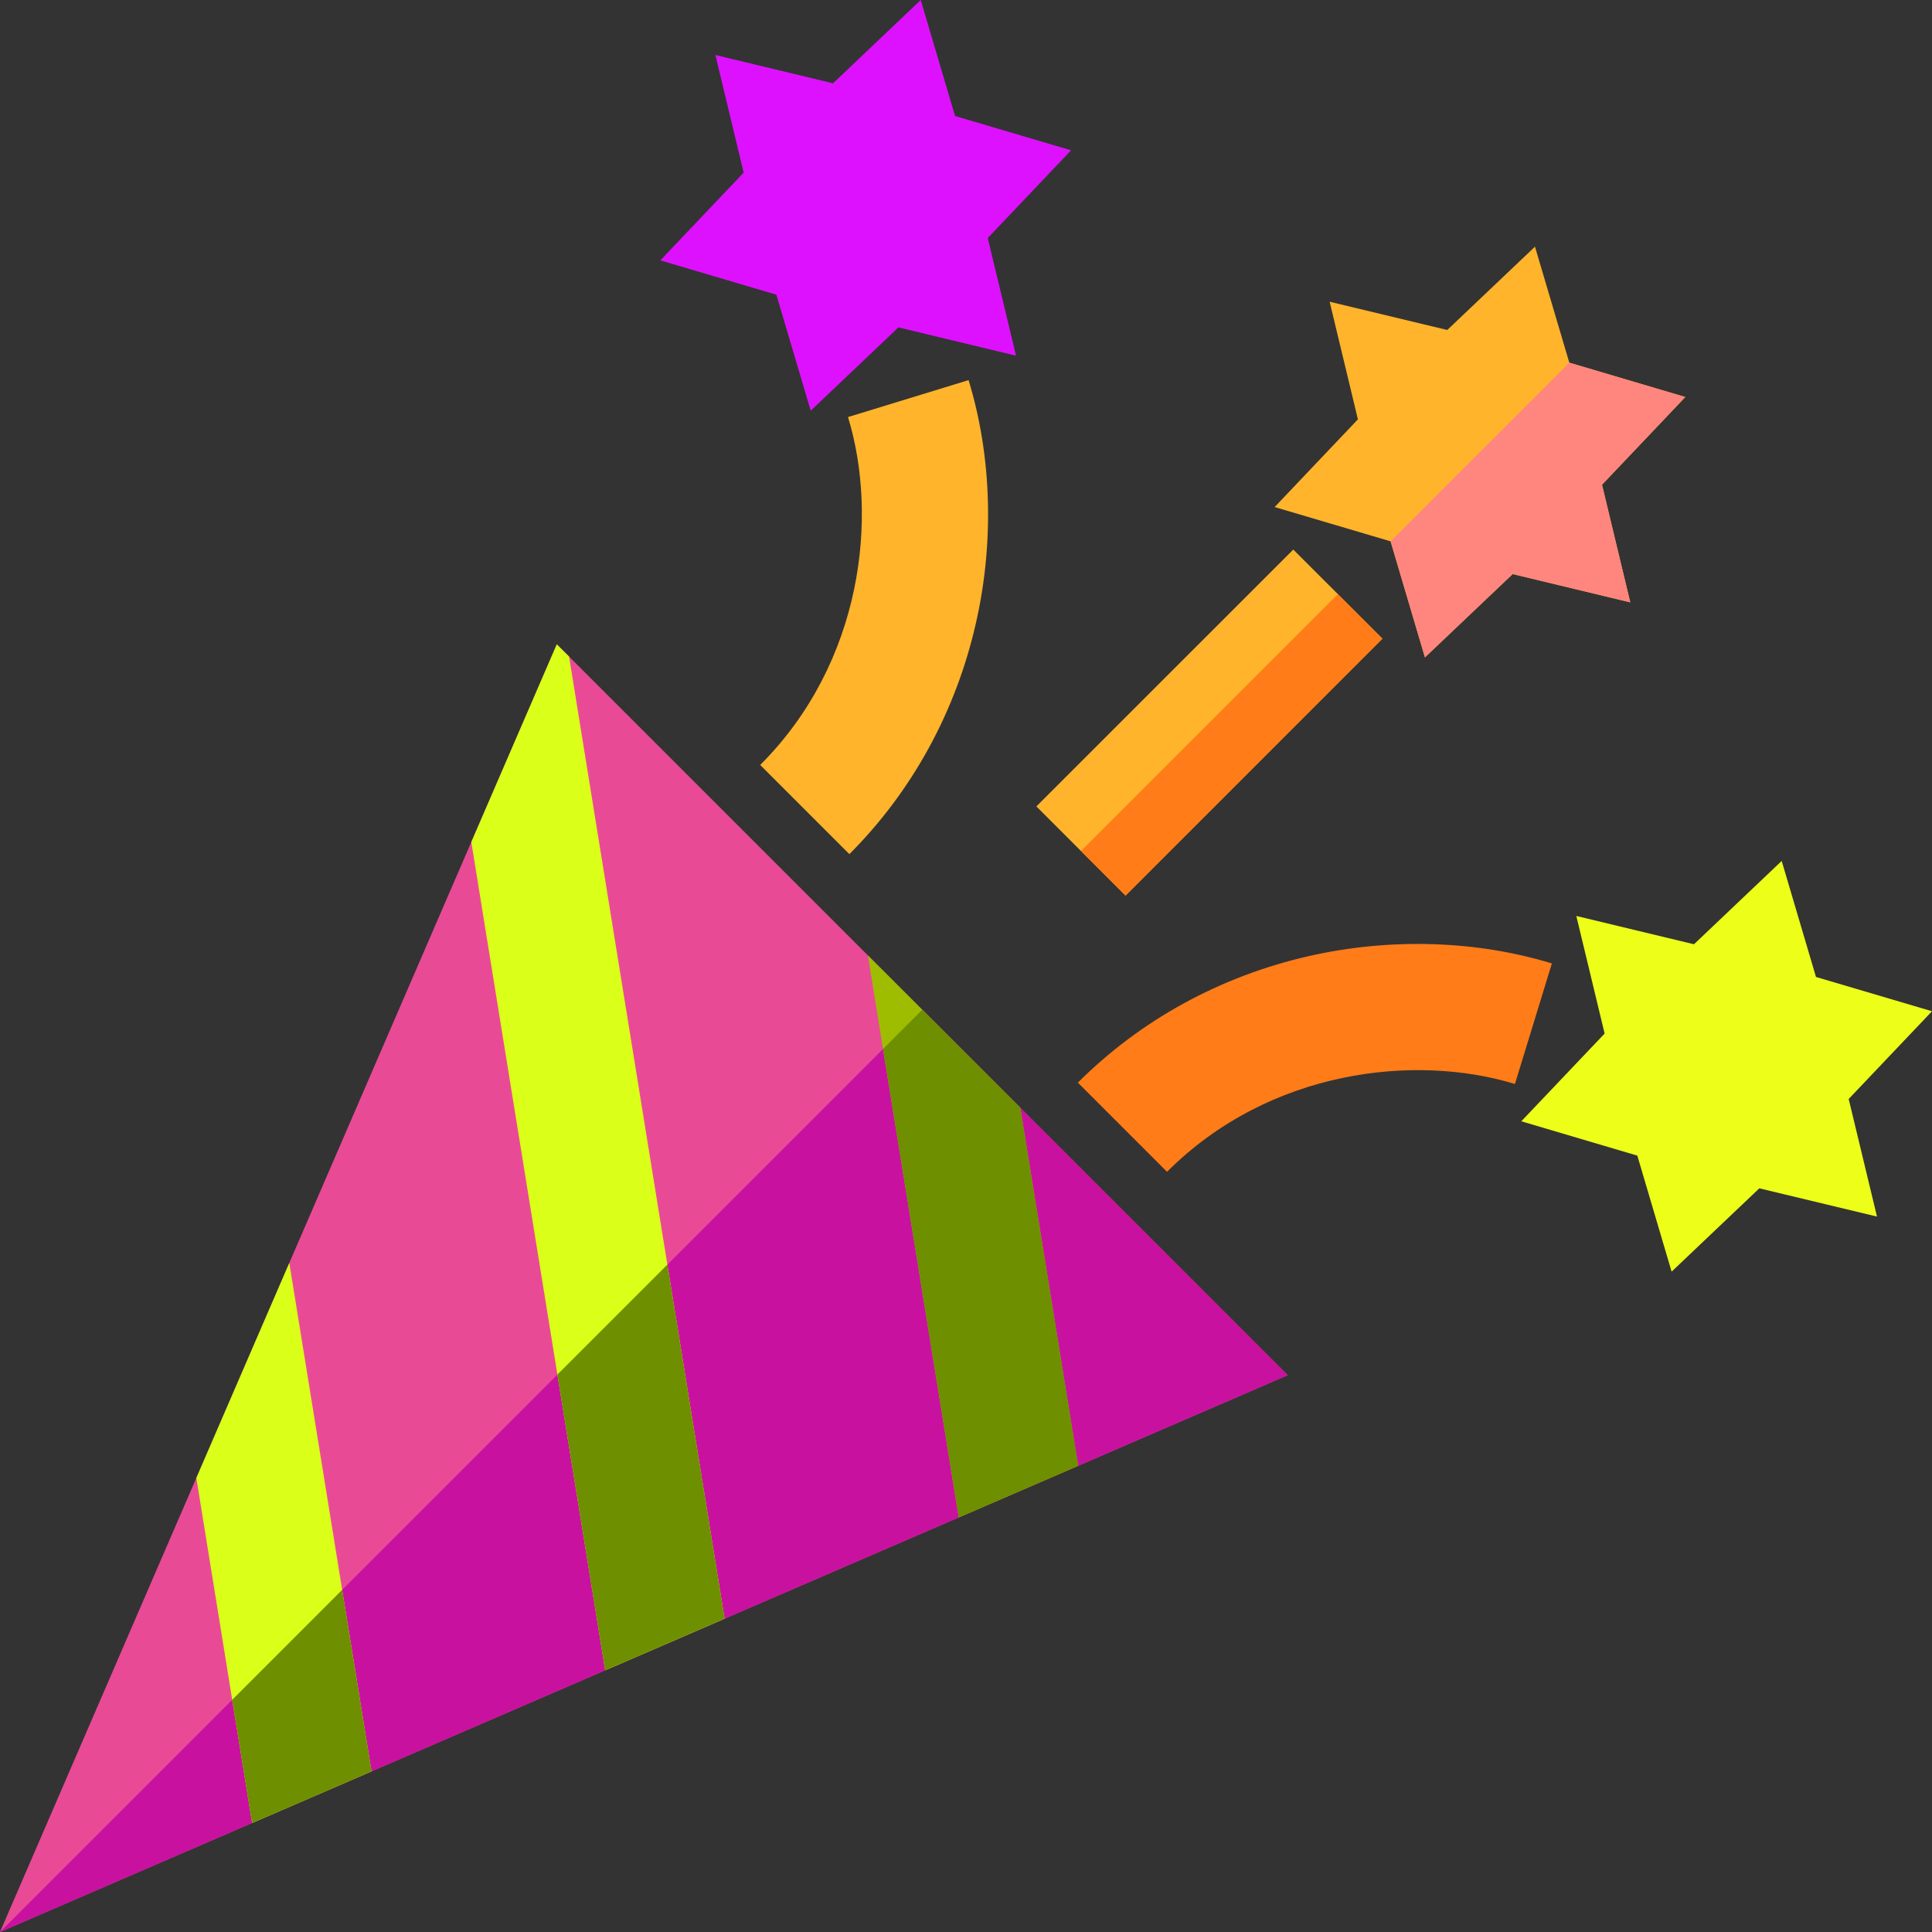 <svg width="40" height="40" viewBox="0 0 40 40" fill="none" xmlns="http://www.w3.org/2000/svg">
<rect x="0" y="0" width="40" height="40" fill="#333333" stroke="none"/>
<g clip-path="url(#clip0_896_89)">
<path d="M0 40L11.528 13.34L26.66 28.472L0 40Z" fill="#E94A96"/>
<path d="M0 40L19.094 20.906L26.66 28.472L0 40Z" fill="#C911A0"/>
<path d="M21.457 16.696L23.303 18.542L28.622 13.223L26.776 11.378L21.457 16.696Z" fill="#FFB42B"/>
<path d="M22.381 17.62L23.304 18.543L28.622 13.224L27.699 12.302L22.381 17.62Z" fill="#FF7C18"/>
<path d="M24.162 24.261L22.316 22.415C23.613 21.118 25.265 20.213 27.093 19.796C28.773 19.413 30.562 19.467 32.13 19.947L31.365 22.443C29.313 21.814 26.29 22.133 24.162 24.261Z" fill="#FF7C18"/>
<path d="M17.585 17.684L15.739 15.838C17.867 13.71 18.186 10.687 17.557 8.635L20.053 7.87C20.534 9.438 20.587 11.227 20.204 12.907C19.788 14.735 18.882 16.387 17.585 17.684Z" fill="#FFB42B"/>
<path d="M11.782 13.593L11.528 13.34L9.758 17.433L12.53 34.582L15.002 33.513L11.782 13.593Z" fill="#DAFF18"/>
<path d="M7.692 36.674L5.99 26.148L4.065 30.599L5.22 37.743L7.692 36.674Z" fill="#DAFF18"/>
<path d="M21.124 22.936L17.969 19.781L19.85 31.417L22.322 30.348L21.124 22.936Z" fill="#9FBD00"/>
<path d="M33.753 12.471L31.318 11.885L29.502 13.61L28.791 11.208L26.39 10.498L28.114 8.682L27.529 6.247L29.964 6.832L31.78 5.107L32.491 7.509L34.892 8.22L33.167 10.036L33.753 12.471Z" fill="#FFB42B"/>
<path d="M33.753 12.471L31.318 11.885L29.502 13.61L28.791 11.208L32.491 7.509L34.892 8.22L33.168 10.036L33.753 12.471Z" fill="#FF867E"/>
<path d="M38.861 25.188L36.425 24.603L34.609 26.328L33.899 23.926L31.497 23.215L33.222 21.399L32.636 18.964L35.072 19.55L36.888 17.825L37.598 20.227L40 20.937L38.275 22.753L38.861 25.188Z" fill="#EDFF18"/>
<path d="M14.812 1.139L15.397 3.574L13.672 5.391L16.074 6.101L16.785 8.503L18.601 6.778L21.036 7.364L20.45 4.928L22.175 3.112L19.773 2.402L19.063 0L17.247 1.725L14.812 1.139Z" fill="#DE11FF"/>
<path d="M12.53 34.582L15.002 33.513L13.817 26.183L11.54 28.459L12.53 34.582Z" fill="#6D8F00"/>
<path d="M5.22 37.743L7.692 36.675L7.084 32.916L4.808 35.193L5.22 37.743Z" fill="#6D8F00"/>
<path d="M22.323 30.348L21.124 22.936L19.094 20.906L18.283 21.718L19.851 31.417L22.323 30.348Z" fill="#6D8F00"/>
</g>
<defs>
<clipPath id="clip0_896_89">
<rect width="40" height="40" fill="white"/>
</clipPath>
</defs>
</svg>
